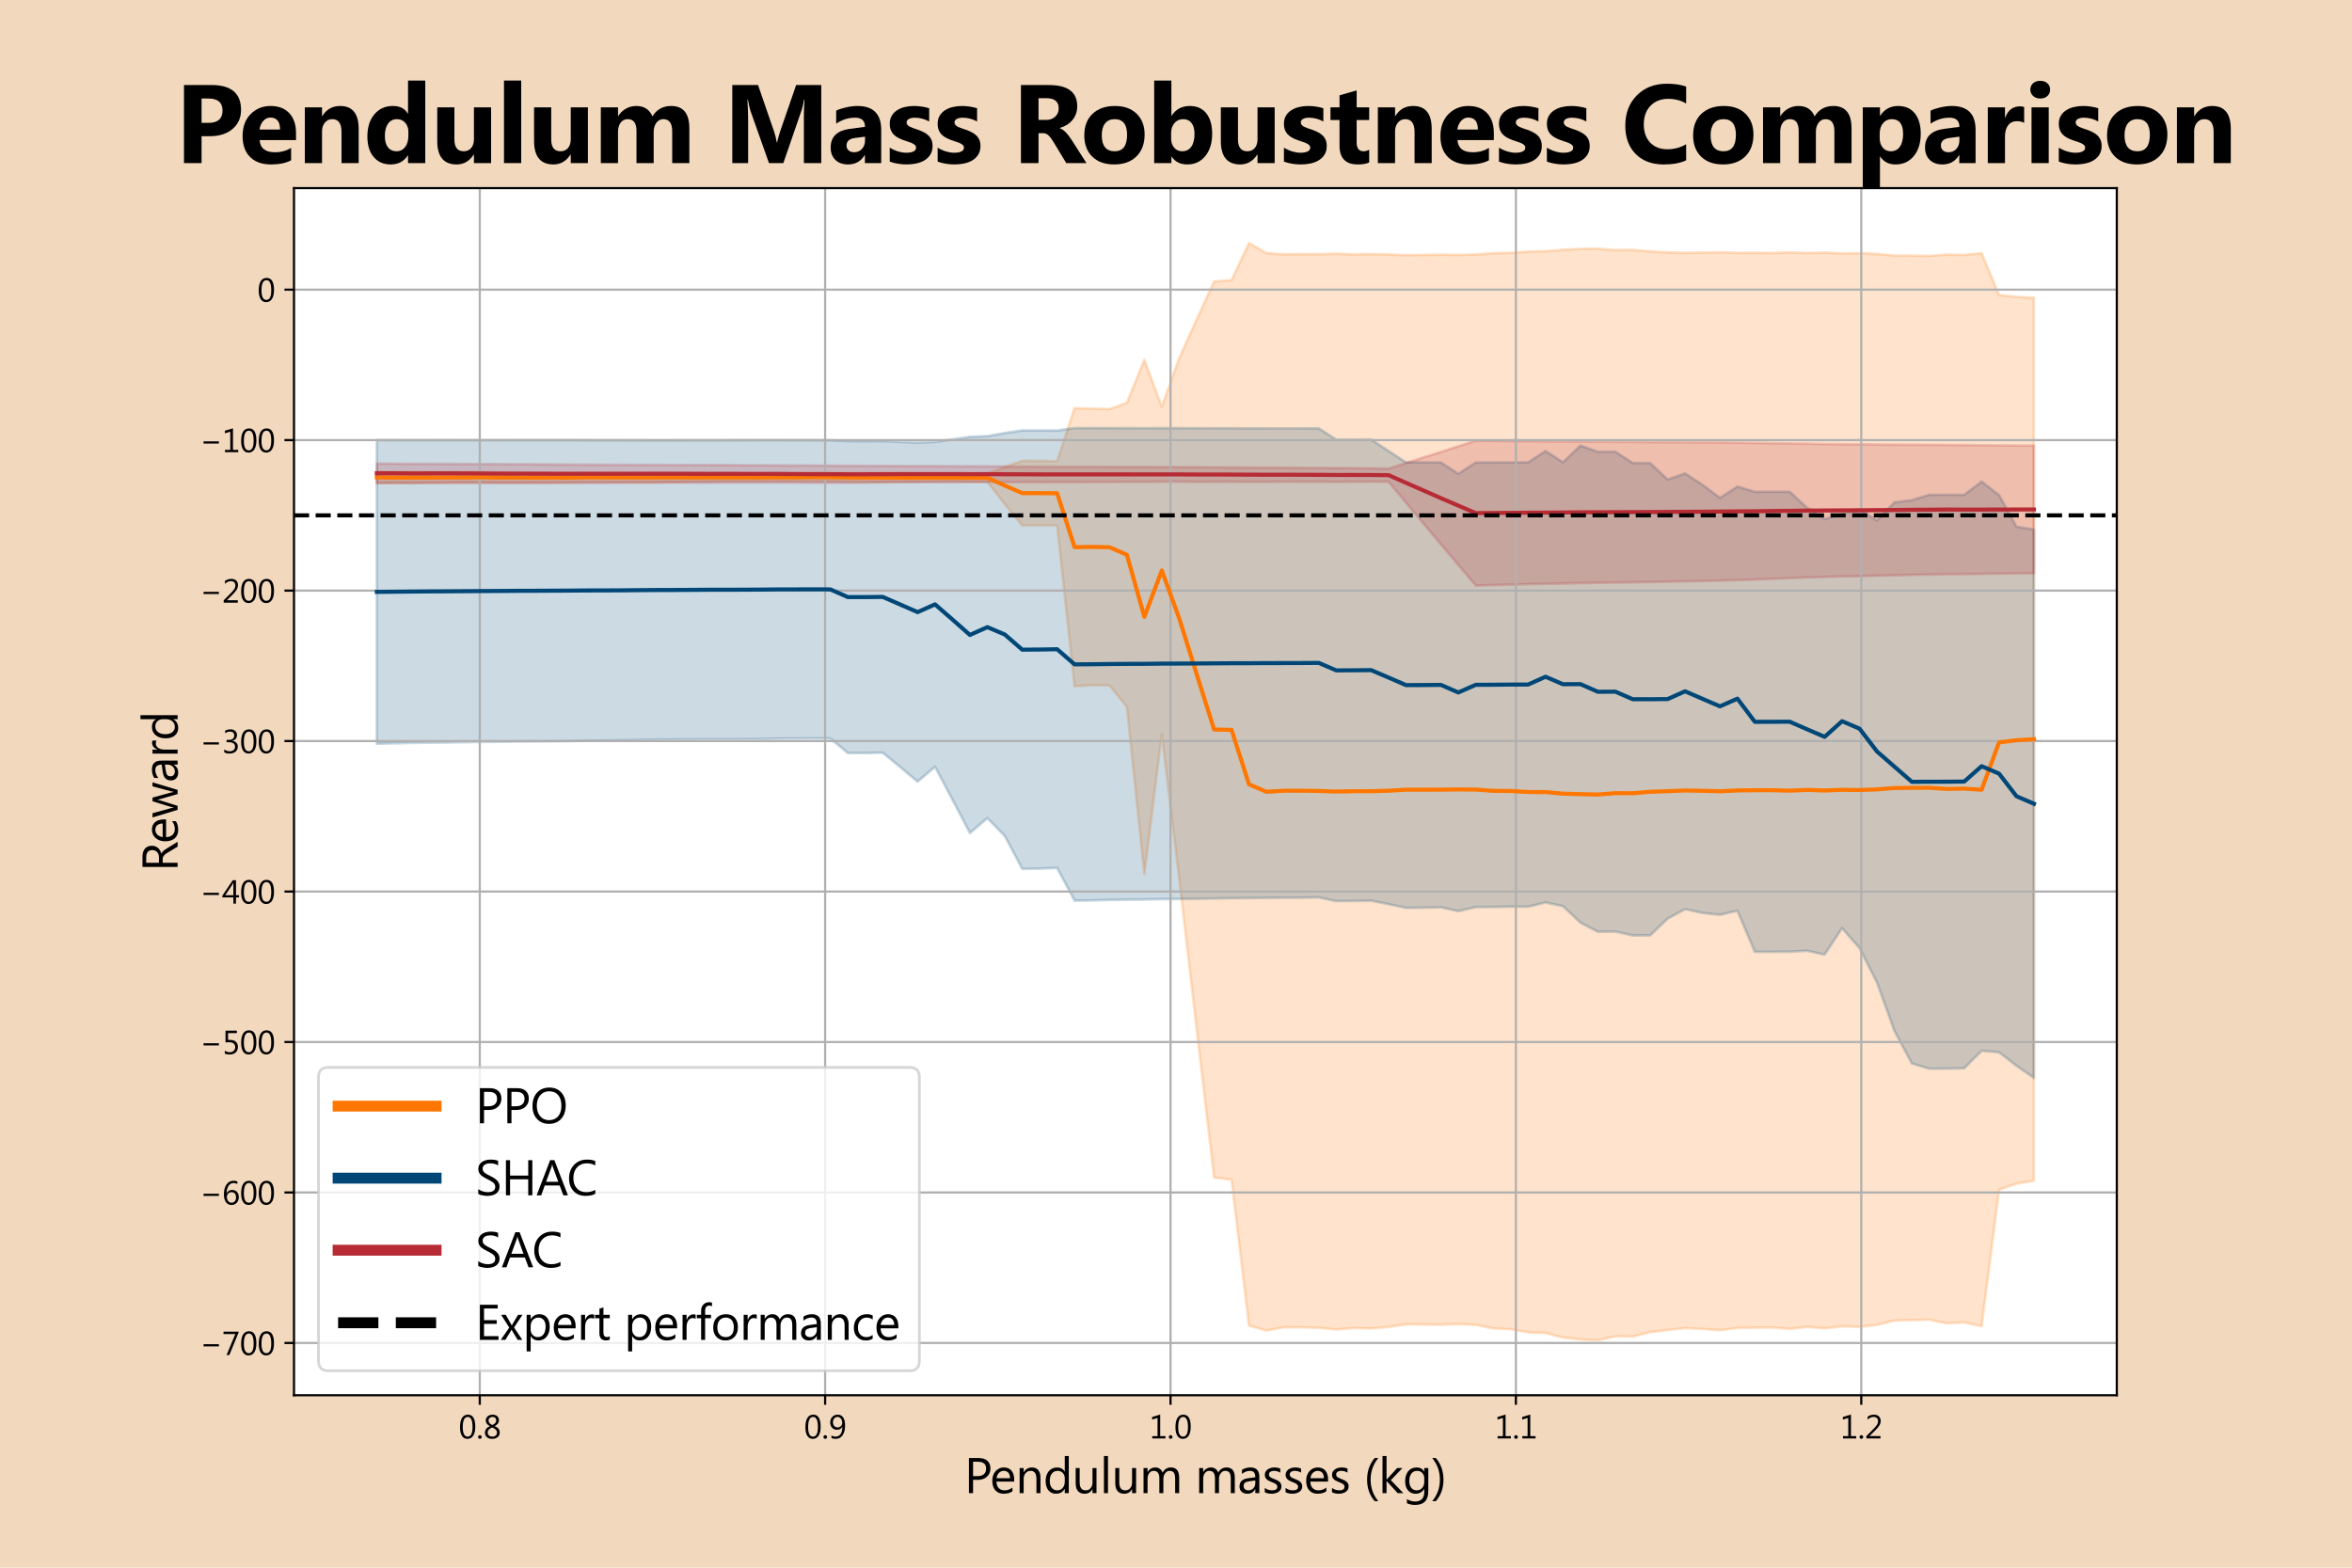 <?xml version="1.0" encoding="utf-8" standalone="no"?>
<!DOCTYPE svg PUBLIC "-//W3C//DTD SVG 1.1//EN"
  "http://www.w3.org/Graphics/SVG/1.1/DTD/svg11.dtd">
<svg xmlns:xlink="http://www.w3.org/1999/xlink" width="864pt" height="576pt" viewBox="0 0 864 576" xmlns="http://www.w3.org/2000/svg" version="1.1">
 <defs>
  <style type="text/css">*{stroke-linejoin: round; stroke-linecap: butt}</style>
 </defs>
 <g id="figure_1">
  <g id="patch_1">
   <path d="M 0 576 
L 864 576 
L 864 0 
L 0 0 
z
" style="fill: #f2d8bd"/>
  </g>
  <g id="axes_1">
   <g id="patch_2">
    <path d="M 108 512.64 
L 777.6 512.64 
L 777.6 69.12 
L 108 69.12 
z
" style="fill: #ffffff"/>
   </g>
   <g id="PolyCollection_1">
    <defs>
     <path id="m73a3fb6df3" d="M 138.436 -402.685 
L 138.436 -398.499 
L 144.844 -398.502 
L 151.252 -398.494 
L 157.659 -398.578 
L 164.067 -398.615 
L 170.475 -398.657 
L 176.882 -398.683 
L 183.29 -398.667 
L 189.698 -398.694 
L 196.105 -398.733 
L 202.513 -398.734 
L 208.921 -398.801 
L 215.328 -398.83 
L 221.736 -398.812 
L 228.144 -398.777 
L 234.551 -398.764 
L 240.959 -398.787 
L 247.367 -398.85 
L 253.774 -398.96 
L 260.182 -399.051 
L 266.589 -399.109 
L 272.997 -399.128 
L 279.405 -399.135 
L 285.812 -399.164 
L 292.22 -399.148 
L 298.628 -399.149 
L 305.035 -399.048 
L 311.443 -398.983 
L 317.851 -398.922 
L 324.258 -398.917 
L 330.666 -398.913 
L 337.074 -398.965 
L 343.481 -399.007 
L 349.889 -399.013 
L 356.297 -398.959 
L 362.704 -398.967 
L 369.112 -390.8 
L 375.52 -382.921 
L 381.927 -382.931 
L 388.335 -382.976 
L 394.743 -323.862 
L 401.15 -324.232 
L 407.558 -324.173 
L 413.966 -316.311 
L 420.373 -254.886 
L 426.781 -306.184 
L 433.189 -253.151 
L 439.596 -197.874 
L 446.004 -143.315 
L 452.411 -142.597 
L 458.819 -88.929 
L 465.227 -87.142 
L 471.634 -88.323 
L 478.042 -88.323 
L 484.45 -88.116 
L 490.857 -87.523 
L 497.265 -88.021 
L 503.673 -87.877 
L 510.08 -88.435 
L 516.488 -89.4 
L 522.896 -89.347 
L 529.303 -89.265 
L 535.711 -89.498 
L 542.119 -89.233 
L 548.526 -87.887 
L 554.934 -87.614 
L 561.342 -86.447 
L 567.749 -86.222 
L 574.157 -84.55 
L 580.565 -83.838 
L 586.972 -83.52 
L 593.38 -84.983 
L 599.788 -84.913 
L 606.195 -86.522 
L 612.603 -87.307 
L 619.011 -88.007 
L 625.418 -87.694 
L 631.826 -87.213 
L 638.233 -88.053 
L 644.641 -88.178 
L 651.049 -88.239 
L 657.456 -87.7 
L 663.864 -88.461 
L 670.272 -87.907 
L 676.679 -88.687 
L 683.087 -88.45 
L 689.495 -89.196 
L 695.902 -90.803 
L 702.31 -90.962 
L 708.718 -91.106 
L 715.125 -89.785 
L 721.533 -90.112 
L 727.941 -88.693 
L 734.348 -138.888 
L 740.756 -141.086 
L 747.164 -142.201 
L 747.164 -466.569 
L 747.164 -466.569 
L 740.756 -466.947 
L 734.348 -467.591 
L 727.941 -482.966 
L 721.533 -482.375 
L 715.125 -482.474 
L 708.718 -482.006 
L 702.31 -482.105 
L 695.902 -482.123 
L 689.495 -482.724 
L 683.087 -482.994 
L 676.679 -482.911 
L 670.272 -483.196 
L 663.864 -483.067 
L 657.456 -483.288 
L 651.049 -483.073 
L 644.641 -483.143 
L 638.233 -483.098 
L 631.826 -483.334 
L 625.418 -483.181 
L 619.011 -483.109 
L 612.603 -483.289 
L 606.195 -483.643 
L 599.788 -484.185 
L 593.38 -484.156 
L 586.972 -484.616 
L 580.565 -484.576 
L 574.157 -484.235 
L 567.749 -483.714 
L 561.342 -483.563 
L 554.934 -483.131 
L 548.526 -482.986 
L 542.119 -482.541 
L 535.711 -482.38 
L 529.303 -482.458 
L 522.896 -482.362 
L 516.488 -482.284 
L 510.08 -482.521 
L 503.673 -482.701 
L 497.265 -482.561 
L 490.857 -482.815 
L 484.45 -482.645 
L 478.042 -482.658 
L 471.634 -482.611 
L 465.227 -483.015 
L 458.819 -486.72 
L 452.411 -473.059 
L 446.004 -472.587 
L 439.596 -458.678 
L 433.189 -444.396 
L 426.781 -426.593 
L 420.373 -443.823 
L 413.966 -428.007 
L 407.558 -425.693 
L 401.15 -425.868 
L 394.743 -426.059 
L 388.335 -406.566 
L 381.927 -406.686 
L 375.52 -406.707 
L 369.112 -404.383 
L 362.704 -401.983 
L 356.297 -401.987 
L 349.889 -402.031 
L 343.481 -402.024 
L 337.074 -402.034 
L 330.666 -402.062 
L 324.258 -402.145 
L 317.851 -402.158 
L 311.443 -402.191 
L 305.035 -402.249 
L 298.628 -402.229 
L 292.22 -402.077 
L 285.812 -402.077 
L 279.405 -401.991 
L 272.997 -402.035 
L 266.589 -402.038 
L 260.182 -402.116 
L 253.774 -402.165 
L 247.367 -402.33 
L 240.959 -402.364 
L 234.551 -402.339 
L 228.144 -402.405 
L 221.736 -402.377 
L 215.328 -402.371 
L 208.921 -402.219 
L 202.513 -402.345 
L 196.105 -402.301 
L 189.698 -402.414 
L 183.29 -402.444 
L 176.882 -402.588 
L 170.475 -402.515 
L 164.067 -402.564 
L 157.659 -402.511 
L 151.252 -402.6 
L 144.844 -402.591 
L 138.436 -402.685 
z
" style="stroke: #ff7700; stroke-opacity: 0.2"/>
    </defs>
    <g clip-path="url(#p4240698a0c)">
     <use xlink:href="#m73a3fb6df3" x="0" y="576" style="fill: #ff7700; fill-opacity: 0.2; stroke: #ff7700; stroke-opacity: 0.2"/>
    </g>
   </g>
   <g id="PolyCollection_2">
    <defs>
     <path id="m106e261c6d" d="M 138.436 -414.316 
L 138.436 -302.73 
L 144.844 -302.894 
L 151.252 -303.031 
L 157.659 -303.14 
L 164.067 -303.19 
L 170.475 -303.295 
L 176.882 -303.398 
L 183.29 -303.456 
L 189.698 -303.561 
L 196.105 -303.584 
L 202.513 -303.654 
L 208.921 -303.713 
L 215.328 -303.868 
L 221.736 -303.911 
L 228.144 -303.984 
L 234.551 -304.13 
L 240.959 -304.255 
L 247.367 -304.282 
L 253.774 -304.332 
L 260.182 -304.421 
L 266.589 -304.4 
L 272.997 -304.432 
L 279.405 -304.472 
L 285.812 -304.612 
L 292.22 -304.638 
L 298.628 -304.693 
L 305.035 -304.661 
L 311.443 -299.326 
L 317.851 -299.32 
L 324.258 -299.442 
L 330.666 -294.162 
L 337.074 -288.808 
L 343.481 -294.262 
L 349.889 -282.169 
L 356.297 -269.948 
L 362.704 -275.387 
L 369.112 -268.834 
L 375.52 -256.753 
L 381.927 -256.854 
L 388.335 -257.097 
L 394.743 -245.079 
L 401.15 -245.163 
L 407.558 -245.335 
L 413.966 -245.444 
L 420.373 -245.508 
L 426.781 -245.633 
L 433.189 -245.688 
L 439.596 -245.775 
L 446.004 -245.87 
L 452.411 -245.967 
L 458.819 -246.028 
L 465.227 -246.126 
L 471.634 -246.158 
L 478.042 -246.176 
L 484.45 -246.268 
L 490.857 -244.905 
L 497.265 -244.966 
L 503.673 -245.066 
L 510.08 -243.794 
L 516.488 -242.439 
L 522.896 -242.474 
L 529.303 -242.634 
L 535.711 -241.223 
L 542.119 -242.71 
L 548.526 -242.746 
L 554.934 -242.862 
L 561.342 -242.85 
L 567.749 -244.4 
L 574.157 -243.037 
L 580.565 -237.011 
L 586.972 -233.644 
L 593.38 -233.712 
L 599.788 -232.294 
L 606.195 -232.314 
L 612.603 -238.48 
L 619.011 -241.945 
L 625.418 -240.568 
L 631.826 -239.879 
L 638.233 -241.37 
L 644.641 -226.257 
L 651.049 -226.281 
L 657.456 -226.329 
L 663.864 -226.65 
L 670.272 -225.267 
L 676.679 -234.98 
L 683.087 -227.653 
L 689.495 -215.045 
L 695.902 -197.241 
L 702.31 -185.27 
L 708.718 -183.347 
L 715.125 -183.361 
L 721.533 -183.5 
L 727.941 -189.905 
L 734.348 -189.375 
L 740.756 -184.4 
L 747.164 -179.934 
L 747.164 -381.433 
L 747.164 -381.433 
L 740.756 -382.469 
L 734.348 -394.134 
L 727.941 -399.056 
L 721.533 -394.169 
L 715.125 -394.21 
L 708.718 -394.199 
L 702.31 -392.229 
L 695.902 -391.413 
L 689.495 -384.76 
L 683.087 -388.906 
L 676.679 -387.06 
L 670.272 -385.272 
L 663.864 -389.414 
L 657.456 -395.321 
L 651.049 -395.322 
L 644.641 -395.305 
L 638.233 -397.232 
L 631.826 -393.07 
L 625.418 -397.888 
L 619.011 -402.061 
L 612.603 -399.812 
L 606.195 -405.864 
L 599.788 -405.89 
L 593.38 -410.035 
L 586.972 -410.013 
L 580.565 -412.265 
L 574.157 -406.164 
L 567.749 -410.289 
L 561.342 -406.115 
L 554.934 -406.097 
L 548.526 -406.073 
L 542.119 -406.071 
L 535.711 -401.924 
L 529.303 -406.093 
L 522.896 -406.107 
L 516.488 -406.128 
L 510.08 -410.31 
L 503.673 -414.496 
L 497.265 -414.479 
L 490.857 -414.472 
L 484.45 -418.617 
L 478.042 -418.612 
L 471.634 -418.595 
L 465.227 -418.611 
L 458.819 -418.613 
L 452.411 -418.657 
L 446.004 -418.665 
L 439.596 -418.682 
L 433.189 -418.697 
L 426.781 -418.71 
L 420.373 -418.689 
L 413.966 -418.706 
L 407.558 -418.721 
L 401.15 -418.735 
L 394.743 -418.713 
L 388.335 -417.822 
L 381.927 -417.842 
L 375.52 -417.844 
L 369.112 -416.902 
L 362.704 -415.756 
L 356.297 -415.48 
L 349.889 -414.565 
L 343.481 -413.634 
L 337.074 -413.375 
L 330.666 -413.646 
L 324.258 -413.927 
L 317.851 -413.909 
L 311.443 -413.922 
L 305.035 -414.222 
L 298.628 -414.241 
L 292.22 -414.245 
L 285.812 -414.266 
L 279.405 -414.267 
L 272.997 -414.249 
L 266.589 -414.222 
L 260.182 -414.204 
L 253.774 -414.201 
L 247.367 -414.186 
L 240.959 -414.176 
L 234.551 -414.198 
L 228.144 -414.217 
L 221.736 -414.218 
L 215.328 -414.239 
L 208.921 -414.286 
L 202.513 -414.28 
L 196.105 -414.286 
L 189.698 -414.278 
L 183.29 -414.27 
L 176.882 -414.262 
L 170.475 -414.268 
L 164.067 -414.286 
L 157.659 -414.277 
L 151.252 -414.266 
L 144.844 -414.283 
L 138.436 -414.316 
z
" style="stroke: #004777; stroke-opacity: 0.2"/>
    </defs>
    <g clip-path="url(#p4240698a0c)">
     <use xlink:href="#m106e261c6d" x="0" y="576" style="fill: #004777; fill-opacity: 0.2; stroke: #004777; stroke-opacity: 0.2"/>
    </g>
   </g>
   <g id="PolyCollection_3">
    <defs>
     <path id="mb7ce5709d4" d="M 138.436 -405.682 
L 138.436 -398.508 
L 144.844 -398.567 
L 151.252 -398.532 
L 157.659 -398.569 
L 164.067 -398.606 
L 170.475 -398.623 
L 176.882 -398.572 
L 183.29 -398.511 
L 189.698 -398.519 
L 196.105 -398.521 
L 202.513 -398.514 
L 208.921 -398.539 
L 215.328 -398.578 
L 221.736 -398.586 
L 228.144 -398.65 
L 234.551 -398.658 
L 240.959 -398.661 
L 247.367 -398.71 
L 253.774 -398.691 
L 260.182 -398.647 
L 266.589 -398.716 
L 272.997 -398.698 
L 279.405 -398.729 
L 285.812 -398.721 
L 292.22 -398.685 
L 298.628 -398.604 
L 305.035 -398.652 
L 311.443 -398.628 
L 317.851 -398.651 
L 324.258 -398.756 
L 330.666 -398.827 
L 337.074 -398.85 
L 343.481 -398.865 
L 349.889 -398.923 
L 356.297 -398.899 
L 362.704 -398.901 
L 369.112 -398.879 
L 375.52 -398.864 
L 381.927 -398.828 
L 388.335 -398.841 
L 394.743 -398.848 
L 401.15 -398.892 
L 407.558 -398.918 
L 413.966 -398.963 
L 420.373 -398.954 
L 426.781 -399 
L 433.189 -399.005 
L 439.596 -398.962 
L 446.004 -398.974 
L 452.411 -398.981 
L 458.819 -398.962 
L 465.227 -398.95 
L 471.634 -399.002 
L 478.042 -398.994 
L 484.45 -398.995 
L 490.857 -398.956 
L 497.265 -399.005 
L 503.673 -399.011 
L 510.08 -399.008 
L 516.488 -391.317 
L 522.896 -383.654 
L 529.303 -375.997 
L 535.711 -368.43 
L 542.119 -360.853 
L 548.526 -361.015 
L 554.934 -361.191 
L 561.342 -361.355 
L 567.749 -361.48 
L 574.157 -361.617 
L 580.565 -361.745 
L 586.972 -361.881 
L 593.38 -361.961 
L 599.788 -362.049 
L 606.195 -362.133 
L 612.603 -362.281 
L 619.011 -362.381 
L 625.418 -362.505 
L 631.826 -362.675 
L 638.233 -362.854 
L 644.641 -363.042 
L 651.049 -363.329 
L 657.456 -363.575 
L 663.864 -363.832 
L 670.272 -364.023 
L 676.679 -364.192 
L 683.087 -364.278 
L 689.495 -364.461 
L 695.902 -364.606 
L 702.31 -364.778 
L 708.718 -364.901 
L 715.125 -365.027 
L 721.533 -365.06 
L 727.941 -365.135 
L 734.348 -365.224 
L 740.756 -365.296 
L 747.164 -365.352 
L 747.164 -412.276 
L 747.164 -412.276 
L 740.756 -412.305 
L 734.348 -412.356 
L 727.941 -412.404 
L 721.533 -412.474 
L 715.125 -412.534 
L 708.718 -412.572 
L 702.31 -412.601 
L 695.902 -412.633 
L 689.495 -412.68 
L 683.087 -412.739 
L 676.679 -412.773 
L 670.272 -412.851 
L 663.864 -412.978 
L 657.456 -413.068 
L 651.049 -413.151 
L 644.641 -413.272 
L 638.233 -413.364 
L 631.826 -413.418 
L 625.418 -413.475 
L 619.011 -413.532 
L 612.603 -413.54 
L 606.195 -413.598 
L 599.788 -413.639 
L 593.38 -413.67 
L 586.972 -413.707 
L 580.565 -413.773 
L 574.157 -413.784 
L 567.749 -413.819 
L 561.342 -413.893 
L 554.934 -413.952 
L 548.526 -414.025 
L 542.119 -414.097 
L 535.711 -412.006 
L 529.303 -409.953 
L 522.896 -407.924 
L 516.488 -405.872 
L 510.08 -403.833 
L 503.673 -403.936 
L 497.265 -403.984 
L 490.857 -404.026 
L 484.45 -404.073 
L 478.042 -404.119 
L 471.634 -404.164 
L 465.227 -404.2 
L 458.819 -404.235 
L 452.411 -404.28 
L 446.004 -404.31 
L 439.596 -404.346 
L 433.189 -404.373 
L 426.781 -404.404 
L 420.373 -404.419 
L 413.966 -404.445 
L 407.558 -404.466 
L 401.15 -404.5 
L 394.743 -404.518 
L 388.335 -404.551 
L 381.927 -404.575 
L 375.52 -404.587 
L 369.112 -404.614 
L 362.704 -404.655 
L 356.297 -404.672 
L 349.889 -404.704 
L 343.481 -404.737 
L 337.074 -404.757 
L 330.666 -404.767 
L 324.258 -404.803 
L 317.851 -404.829 
L 311.443 -404.856 
L 305.035 -404.895 
L 298.628 -404.94 
L 292.22 -404.966 
L 285.812 -405.005 
L 279.405 -405.038 
L 272.997 -405.066 
L 266.589 -405.096 
L 260.182 -405.119 
L 253.774 -405.128 
L 247.367 -405.145 
L 240.959 -405.168 
L 234.551 -405.181 
L 228.144 -405.207 
L 221.736 -405.242 
L 215.328 -405.271 
L 208.921 -405.304 
L 202.513 -405.344 
L 196.105 -405.383 
L 189.698 -405.416 
L 183.29 -405.46 
L 176.882 -405.485 
L 170.475 -405.509 
L 164.067 -405.551 
L 157.659 -405.574 
L 151.252 -405.592 
L 144.844 -405.633 
L 138.436 -405.682 
z
" style="stroke: #b72b34; stroke-opacity: 0.2"/>
    </defs>
    <g clip-path="url(#p4240698a0c)">
     <use xlink:href="#mb7ce5709d4" x="0" y="576" style="fill: #b72b34; fill-opacity: 0.2; stroke: #b72b34; stroke-opacity: 0.2"/>
    </g>
   </g>
   <g id="matplotlib.axis_1">
    <g id="xtick_1">
     <g id="line2d_1">
      <path d="M 176.242 512.64 
L 176.242 69.12 
" clip-path="url(#p4240698a0c)" style="fill: none; stroke: #b0b0b0; stroke-width: 0.8; stroke-linecap: square"/>
     </g>
     <g id="line2d_2">
      <defs>
       <path id="m2191c64752" d="M 0 0 
L 0 3.5 
" style="stroke: #000000; stroke-width: 0.8"/>
      </defs>
      <g>
       <use xlink:href="#m2191c64752" x="176.242" y="512.64" style="stroke: #000000; stroke-width: 0.8"/>
      </g>
     </g>
     <g id="text_1">
      <!-- 0.8 -->
      <g transform="translate(168.472 528.524) scale(0.12 -0.12)">
       <defs>
        <path id="SegoeUIThis-30" d="M 1681 -75 
Q 1016 -75 642 497 
Q 269 1069 269 2150 
Q 269 3338 658 3947 
Q 1047 4556 1781 4556 
Q 3188 4556 3188 2259 
Q 3188 1122 2791 523 
Q 2394 -75 1681 -75 
z
M 1753 4122 
Q 794 4122 794 2175 
Q 794 356 1734 356 
Q 2663 356 2663 2206 
Q 2663 4122 1753 4122 
z
" transform="scale(0.016)"/>
        <path id="SegoeUIThis-2e" d="M 697 -69 
Q 553 -69 451 34 
Q 350 138 350 281 
Q 350 425 451 529 
Q 553 634 697 634 
Q 844 634 947 529 
Q 1050 425 1050 281 
Q 1050 138 947 34 
Q 844 -69 697 -69 
z
" transform="scale(0.016)"/>
        <path id="SegoeUIThis-38" d="M 1281 2350 
L 1281 2363 
Q 475 2738 475 3450 
Q 475 3934 844 4245 
Q 1213 4556 1794 4556 
Q 2319 4556 2656 4265 
Q 2994 3975 2994 3519 
Q 2994 2775 2163 2363 
L 2163 2350 
Q 3144 2000 3144 1138 
Q 3144 581 2744 253 
Q 2344 -75 1631 -75 
Q 1056 -75 684 250 
Q 313 575 313 1094 
Q 313 1956 1281 2350 
z
M 2469 3456 
Q 2469 3766 2275 3944 
Q 2081 4122 1747 4122 
Q 1434 4122 1217 3936 
Q 1000 3750 1000 3463 
Q 1000 2878 1728 2581 
Q 2469 2888 2469 3456 
z
M 1694 2106 
Q 838 1766 838 1119 
Q 838 784 1086 570 
Q 1334 356 1741 356 
Q 2128 356 2373 567 
Q 2619 778 2619 1100 
Q 2619 1775 1694 2106 
z
" transform="scale(0.016)"/>
       </defs>
       <use xlink:href="#SegoeUIThis-30"/>
       <use xlink:href="#SegoeUIThis-2e" x="53.906"/>
       <use xlink:href="#SegoeUIThis-38" x="75.586"/>
      </g>
     </g>
    </g>
    <g id="xtick_2">
     <g id="line2d_3">
      <path d="M 303.113 512.64 
L 303.113 69.12 
" clip-path="url(#p4240698a0c)" style="fill: none; stroke: #b0b0b0; stroke-width: 0.8; stroke-linecap: square"/>
     </g>
     <g id="line2d_4">
      <g>
       <use xlink:href="#m2191c64752" x="303.113" y="512.64" style="stroke: #000000; stroke-width: 0.8"/>
      </g>
     </g>
     <g id="text_2">
      <!-- 0.9 -->
      <g transform="translate(295.343 528.524) scale(0.12 -0.12)">
       <defs>
        <path id="SegoeUIThis-39" d="M 538 75 
L 538 569 
Q 913 356 1331 356 
Q 1941 356 2280 847 
Q 2619 1338 2619 2241 
Q 2613 2238 2606 2241 
Q 2319 1663 1606 1663 
Q 1031 1663 662 2053 
Q 294 2444 294 3059 
Q 294 3716 698 4136 
Q 1103 4556 1734 4556 
Q 2397 4556 2767 4032 
Q 3138 3509 3138 2509 
Q 3138 1269 2656 597 
Q 2175 -75 1319 -75 
Q 869 -75 538 75 
z
M 1688 4122 
Q 1316 4122 1067 3842 
Q 819 3563 819 3131 
Q 819 2659 1062 2389 
Q 1306 2119 1722 2119 
Q 2084 2119 2336 2366 
Q 2588 2613 2588 2969 
Q 2588 3478 2338 3800 
Q 2088 4122 1688 4122 
z
" transform="scale(0.016)"/>
       </defs>
       <use xlink:href="#SegoeUIThis-30"/>
       <use xlink:href="#SegoeUIThis-2e" x="53.906"/>
       <use xlink:href="#SegoeUIThis-39" x="75.586"/>
      </g>
     </g>
    </g>
    <g id="xtick_3">
     <g id="line2d_5">
      <path d="M 429.985 512.64 
L 429.985 69.12 
" clip-path="url(#p4240698a0c)" style="fill: none; stroke: #b0b0b0; stroke-width: 0.8; stroke-linecap: square"/>
     </g>
     <g id="line2d_6">
      <g>
       <use xlink:href="#m2191c64752" x="429.985" y="512.64" style="stroke: #000000; stroke-width: 0.8"/>
      </g>
     </g>
     <g id="text_3">
      <!-- 1.0 -->
      <g transform="translate(422.215 528.524) scale(0.12 -0.12)">
       <defs>
        <path id="SegoeUIThis-31" d="M 3084 0 
L 550 0 
L 550 450 
L 1563 450 
L 1563 3931 
L 525 3622 
L 525 4109 
L 2075 4581 
L 2075 450 
L 3084 450 
L 3084 0 
z
" transform="scale(0.016)"/>
       </defs>
       <use xlink:href="#SegoeUIThis-31"/>
       <use xlink:href="#SegoeUIThis-2e" x="53.906"/>
       <use xlink:href="#SegoeUIThis-30" x="75.586"/>
      </g>
     </g>
    </g>
    <g id="xtick_4">
     <g id="line2d_7">
      <path d="M 556.856 512.64 
L 556.856 69.12 
" clip-path="url(#p4240698a0c)" style="fill: none; stroke: #b0b0b0; stroke-width: 0.8; stroke-linecap: square"/>
     </g>
     <g id="line2d_8">
      <g>
       <use xlink:href="#m2191c64752" x="556.856" y="512.64" style="stroke: #000000; stroke-width: 0.8"/>
      </g>
     </g>
     <g id="text_4">
      <!-- 1.1 -->
      <g transform="translate(549.086 528.524) scale(0.12 -0.12)">
       <use xlink:href="#SegoeUIThis-31"/>
       <use xlink:href="#SegoeUIThis-2e" x="53.906"/>
       <use xlink:href="#SegoeUIThis-31" x="75.586"/>
      </g>
     </g>
    </g>
    <g id="xtick_5">
     <g id="line2d_9">
      <path d="M 683.728 512.64 
L 683.728 69.12 
" clip-path="url(#p4240698a0c)" style="fill: none; stroke: #b0b0b0; stroke-width: 0.8; stroke-linecap: square"/>
     </g>
     <g id="line2d_10">
      <g>
       <use xlink:href="#m2191c64752" x="683.728" y="512.64" style="stroke: #000000; stroke-width: 0.8"/>
      </g>
     </g>
     <g id="text_5">
      <!-- 1.2 -->
      <g transform="translate(675.958 528.524) scale(0.12 -0.12)">
       <defs>
        <path id="SegoeUIThis-32" d="M 3000 0 
L 300 0 
L 300 456 
L 1606 1766 
Q 2106 2266 2320 2598 
Q 2534 2931 2534 3309 
Q 2534 3697 2312 3909 
Q 2091 4122 1681 4122 
Q 1081 4122 531 3609 
L 531 4147 
Q 1056 4556 1753 4556 
Q 2353 4556 2697 4231 
Q 3041 3906 3041 3359 
Q 3041 2928 2803 2517 
Q 2566 2106 1950 1497 
L 916 475 
L 916 463 
L 3000 463 
L 3000 0 
z
" transform="scale(0.016)"/>
       </defs>
       <use xlink:href="#SegoeUIThis-31"/>
       <use xlink:href="#SegoeUIThis-2e" x="53.906"/>
       <use xlink:href="#SegoeUIThis-32" x="75.586"/>
      </g>
     </g>
    </g>
    <g id="text_6">
     <!-- Pendulum masses (kg) -->
     <g transform="translate(354.247 548.609) scale(0.18 -0.18)">
      <defs>
       <path id="SegoeUIThis-50" d="M 1113 1694 
L 1113 0 
L 588 0 
L 588 4481 
L 1819 4481 
Q 2538 4481 2933 4131 
Q 3328 3781 3328 3144 
Q 3328 2506 2889 2100 
Q 2450 1694 1703 1694 
L 1113 1694 
z
M 1113 4006 
L 1113 2169 
L 1663 2169 
Q 2206 2169 2492 2417 
Q 2778 2666 2778 3119 
Q 2778 4006 1728 4006 
L 1113 4006 
z
" transform="scale(0.016)"/>
       <path id="SegoeUIThis-65" d="M 3091 1472 
L 831 1472 
Q 844 938 1119 647 
Q 1394 356 1875 356 
Q 2416 356 2869 713 
L 2869 231 
Q 2447 -75 1753 -75 
Q 1075 -75 687 361 
Q 300 797 300 1588 
Q 300 2334 723 2804 
Q 1147 3275 1775 3275 
Q 2403 3275 2747 2869 
Q 3091 2463 3091 1741 
L 3091 1472 
z
M 2566 1906 
Q 2563 2350 2352 2597 
Q 2141 2844 1766 2844 
Q 1403 2844 1150 2584 
Q 897 2325 838 1906 
L 2566 1906 
z
" transform="scale(0.016)"/>
       <path id="SegoeUIThis-6e" d="M 3175 0 
L 2663 0 
L 2663 1825 
Q 2663 2844 1919 2844 
Q 1534 2844 1282 2555 
Q 1031 2266 1031 1825 
L 1031 0 
L 519 0 
L 519 3200 
L 1031 3200 
L 1031 2669 
L 1044 2669 
Q 1406 3275 2094 3275 
Q 2619 3275 2897 2936 
Q 3175 2597 3175 1956 
L 3175 0 
z
" transform="scale(0.016)"/>
       <path id="SegoeUIThis-64" d="M 3250 0 
L 2738 0 
L 2738 544 
L 2725 544 
Q 2369 -75 1625 -75 
Q 1022 -75 661 354 
Q 300 784 300 1525 
Q 300 2319 700 2797 
Q 1100 3275 1766 3275 
Q 2425 3275 2725 2756 
L 2738 2756 
L 2738 4738 
L 3250 4738 
L 3250 0 
z
M 2738 1447 
L 2738 1919 
Q 2738 2306 2481 2575 
Q 2225 2844 1831 2844 
Q 1363 2844 1094 2500 
Q 825 2156 825 1550 
Q 825 997 1083 676 
Q 1341 356 1775 356 
Q 2203 356 2470 665 
Q 2738 975 2738 1447 
z
" transform="scale(0.016)"/>
       <path id="SegoeUIThis-75" d="M 3106 0 
L 2594 0 
L 2594 506 
L 2581 506 
Q 2263 -75 1594 -75 
Q 450 -75 450 1288 
L 450 3200 
L 959 3200 
L 959 1369 
Q 959 356 1734 356 
Q 2109 356 2351 632 
Q 2594 909 2594 1356 
L 2594 3200 
L 3106 3200 
L 3106 0 
z
" transform="scale(0.016)"/>
       <path id="SegoeUIThis-6c" d="M 1031 0 
L 519 0 
L 519 4738 
L 1031 4738 
L 1031 0 
z
" transform="scale(0.016)"/>
       <path id="SegoeUIThis-6d" d="M 5063 0 
L 4550 0 
L 4550 1838 
Q 4550 2369 4386 2606 
Q 4222 2844 3834 2844 
Q 3506 2844 3276 2544 
Q 3047 2244 3047 1825 
L 3047 0 
L 2534 0 
L 2534 1900 
Q 2534 2844 1806 2844 
Q 1469 2844 1250 2561 
Q 1031 2278 1031 1825 
L 1031 0 
L 519 0 
L 519 3200 
L 1031 3200 
L 1031 2694 
L 1044 2694 
Q 1384 3275 2038 3275 
Q 2366 3275 2609 3092 
Q 2853 2909 2944 2613 
Q 3300 3275 4006 3275 
Q 5063 3275 5063 1972 
L 5063 0 
z
" transform="scale(0.016)"/>
       <path id="SegoeUIThis-20" transform="scale(0.016)"/>
       <path id="SegoeUIThis-61" d="M 2809 0 
L 2297 0 
L 2297 500 
L 2284 500 
Q 1950 -75 1300 -75 
Q 822 -75 551 178 
Q 281 431 281 850 
Q 281 1747 1338 1894 
L 2297 2028 
Q 2297 2844 1638 2844 
Q 1059 2844 594 2450 
L 594 2975 
Q 1066 3275 1681 3275 
Q 2809 3275 2809 2081 
L 2809 0 
z
M 2297 1619 
L 1525 1513 
Q 1169 1463 987 1336 
Q 806 1209 806 888 
Q 806 653 973 504 
Q 1141 356 1419 356 
Q 1800 356 2048 623 
Q 2297 891 2297 1300 
L 2297 1619 
z
" transform="scale(0.016)"/>
       <path id="SegoeUIThis-73" d="M 325 116 
L 325 666 
Q 744 356 1247 356 
Q 1922 356 1922 806 
Q 1922 934 1864 1023 
Q 1806 1113 1707 1181 
Q 1609 1250 1476 1304 
Q 1344 1359 1191 1419 
Q 978 1503 817 1589 
Q 656 1675 548 1783 
Q 441 1891 386 2028 
Q 331 2166 331 2350 
Q 331 2575 434 2748 
Q 538 2922 709 3039 
Q 881 3156 1101 3215 
Q 1322 3275 1556 3275 
Q 1972 3275 2300 3131 
L 2300 2613 
Q 1947 2844 1488 2844 
Q 1344 2844 1228 2811 
Q 1113 2778 1030 2718 
Q 947 2659 901 2576 
Q 856 2494 856 2394 
Q 856 2269 901 2184 
Q 947 2100 1034 2034 
Q 1122 1969 1247 1916 
Q 1372 1863 1531 1800 
Q 1744 1719 1912 1633 
Q 2081 1547 2200 1439 
Q 2319 1331 2383 1190 
Q 2447 1050 2447 856 
Q 2447 619 2342 444 
Q 2238 269 2063 153 
Q 1888 38 1659 -18 
Q 1431 -75 1181 -75 
Q 688 -75 325 116 
z
" transform="scale(0.016)"/>
       <path id="SegoeUIThis-28" d="M 1863 -1019 
L 1406 -1019 
Q 438 88 438 1709 
Q 438 3338 1406 4481 
L 1869 4481 
Q 888 3294 888 1716 
Q 888 150 1863 -1019 
z
" transform="scale(0.016)"/>
       <path id="SegoeUIThis-6b" d="M 3175 0 
L 2456 0 
L 1044 1538 
L 1031 1538 
L 1031 0 
L 519 0 
L 519 4738 
L 1031 4738 
L 1031 1734 
L 1044 1734 
L 2388 3200 
L 3059 3200 
L 1575 1656 
L 3175 0 
z
" transform="scale(0.016)"/>
       <path id="SegoeUIThis-67" d="M 3250 256 
Q 3250 -1506 1563 -1506 
Q 969 -1506 525 -1281 
L 525 -769 
Q 1066 -1069 1556 -1069 
Q 2738 -1069 2738 188 
L 2738 538 
L 2725 538 
Q 2359 -75 1625 -75 
Q 1028 -75 664 351 
Q 300 778 300 1497 
Q 300 2313 692 2794 
Q 1084 3275 1766 3275 
Q 2413 3275 2725 2756 
L 2738 2756 
L 2738 3200 
L 3250 3200 
L 3250 256 
z
M 2738 1447 
L 2738 1919 
Q 2738 2300 2480 2572 
Q 2222 2844 1838 2844 
Q 1363 2844 1094 2498 
Q 825 2153 825 1531 
Q 825 997 1083 676 
Q 1341 356 1766 356 
Q 2197 356 2467 662 
Q 2738 969 2738 1447 
z
" transform="scale(0.016)"/>
       <path id="SegoeUIThis-29" d="M 531 -1019 
L 75 -1019 
Q 1050 150 1050 1716 
Q 1050 3294 69 4481 
L 531 4481 
Q 1506 3338 1506 1709 
Q 1506 88 531 -1019 
z
" transform="scale(0.016)"/>
      </defs>
      <use xlink:href="#SegoeUIThis-50"/>
      <use xlink:href="#SegoeUIThis-65" x="52.256"/>
      <use xlink:href="#SegoeUIThis-6e" x="104.551"/>
      <use xlink:href="#SegoeUIThis-64" x="161.143"/>
      <use xlink:href="#SegoeUIThis-75" x="220.029"/>
      <use xlink:href="#SegoeUIThis-6c" x="276.621"/>
      <use xlink:href="#SegoeUIThis-75" x="300.84"/>
      <use xlink:href="#SegoeUIThis-6d" x="357.432"/>
      <use xlink:href="#SegoeUIThis-20" x="443.564"/>
      <use xlink:href="#SegoeUIThis-6d" x="470.957"/>
      <use xlink:href="#SegoeUIThis-61" x="557.09"/>
      <use xlink:href="#SegoeUIThis-73" x="607.969"/>
      <use xlink:href="#SegoeUIThis-73" x="650.4"/>
      <use xlink:href="#SegoeUIThis-65" x="692.832"/>
      <use xlink:href="#SegoeUIThis-73" x="745.127"/>
      <use xlink:href="#SegoeUIThis-20" x="787.559"/>
      <use xlink:href="#SegoeUIThis-28" x="814.951"/>
      <use xlink:href="#SegoeUIThis-6b" x="845.127"/>
      <use xlink:href="#SegoeUIThis-67" x="894.834"/>
      <use xlink:href="#SegoeUIThis-29" x="953.721"/>
     </g>
    </g>
   </g>
   <g id="matplotlib.axis_2">
    <g id="ytick_1">
     <g id="line2d_11">
      <path d="M 108 493.429 
L 777.6 493.429 
" clip-path="url(#p4240698a0c)" style="fill: none; stroke: #b0b0b0; stroke-width: 0.8; stroke-linecap: square"/>
     </g>
     <g id="line2d_12">
      <defs>
       <path id="m35f77f60a6" d="M 0 0 
L -3.5 0 
" style="stroke: #000000; stroke-width: 0.8"/>
      </defs>
      <g>
       <use xlink:href="#m35f77f60a6" x="108" y="493.429" style="stroke: #000000; stroke-width: 0.8"/>
      </g>
     </g>
     <g id="text_7">
      <!-- −700 -->
      <g transform="translate(73.385 497.871) scale(0.12 -0.12)">
       <defs>
        <path id="SegoeUIThis-2212" d="M 3663 1656 
L 725 1656 
L 725 2075 
L 3663 2075 
L 3663 1656 
z
" transform="scale(0.016)"/>
        <path id="SegoeUIThis-37" d="M 3156 4319 
L 1381 0 
L 850 0 
L 2528 4019 
L 269 4019 
L 269 4481 
L 3156 4481 
L 3156 4319 
z
" transform="scale(0.016)"/>
       </defs>
       <use xlink:href="#SegoeUIThis-2212"/>
       <use xlink:href="#SegoeUIThis-37" x="68.408"/>
       <use xlink:href="#SegoeUIThis-30" x="122.314"/>
       <use xlink:href="#SegoeUIThis-30" x="176.221"/>
      </g>
     </g>
    </g>
    <g id="ytick_2">
     <g id="line2d_13">
      <path d="M 108 438.142 
L 777.6 438.142 
" clip-path="url(#p4240698a0c)" style="fill: none; stroke: #b0b0b0; stroke-width: 0.8; stroke-linecap: square"/>
     </g>
     <g id="line2d_14">
      <g>
       <use xlink:href="#m35f77f60a6" x="108" y="438.142" style="stroke: #000000; stroke-width: 0.8"/>
      </g>
     </g>
     <g id="text_8">
      <!-- −600 -->
      <g transform="translate(73.385 442.584) scale(0.12 -0.12)">
       <defs>
        <path id="SegoeUIThis-36" d="M 2919 4428 
L 2919 3944 
Q 2572 4122 2188 4122 
Q 1591 4122 1233 3590 
Q 875 3059 875 2169 
L 888 2169 
Q 1200 2803 1913 2803 
Q 2500 2803 2847 2426 
Q 3194 2050 3194 1419 
Q 3194 759 2797 342 
Q 2400 -75 1788 -75 
Q 1113 -75 728 462 
Q 344 1000 344 1972 
Q 344 3150 847 3853 
Q 1350 4556 2175 4556 
Q 2644 4556 2919 4428 
z
M 1800 2369 
Q 1403 2369 1156 2100 
Q 909 1831 909 1466 
Q 909 1006 1154 681 
Q 1400 356 1806 356 
Q 2194 356 2431 639 
Q 2669 922 2669 1356 
Q 2669 1831 2441 2100 
Q 2213 2369 1800 2369 
z
" transform="scale(0.016)"/>
       </defs>
       <use xlink:href="#SegoeUIThis-2212"/>
       <use xlink:href="#SegoeUIThis-36" x="68.408"/>
       <use xlink:href="#SegoeUIThis-30" x="122.314"/>
       <use xlink:href="#SegoeUIThis-30" x="176.221"/>
      </g>
     </g>
    </g>
    <g id="ytick_3">
     <g id="line2d_15">
      <path d="M 108 382.855 
L 777.6 382.855 
" clip-path="url(#p4240698a0c)" style="fill: none; stroke: #b0b0b0; stroke-width: 0.8; stroke-linecap: square"/>
     </g>
     <g id="line2d_16">
      <g>
       <use xlink:href="#m35f77f60a6" x="108" y="382.855" style="stroke: #000000; stroke-width: 0.8"/>
      </g>
     </g>
     <g id="text_9">
      <!-- −500 -->
      <g transform="translate(73.385 387.297) scale(0.12 -0.12)">
       <defs>
        <path id="SegoeUIThis-35" d="M 513 109 
L 513 653 
Q 972 356 1447 356 
Q 1922 356 2212 625 
Q 2503 894 2503 1338 
Q 2503 1778 2206 2025 
Q 1909 2272 1356 2272 
Q 1169 2272 653 2234 
L 653 4481 
L 2822 4481 
L 2822 4019 
L 1138 4019 
L 1138 2706 
Q 1344 2719 1519 2719 
Q 2238 2719 2631 2358 
Q 3025 1997 3025 1369 
Q 3025 719 2601 322 
Q 2178 -75 1441 -75 
Q 819 -75 513 109 
z
" transform="scale(0.016)"/>
       </defs>
       <use xlink:href="#SegoeUIThis-2212"/>
       <use xlink:href="#SegoeUIThis-35" x="68.408"/>
       <use xlink:href="#SegoeUIThis-30" x="122.314"/>
       <use xlink:href="#SegoeUIThis-30" x="176.221"/>
      </g>
     </g>
    </g>
    <g id="ytick_4">
     <g id="line2d_17">
      <path d="M 108 327.569 
L 777.6 327.569 
" clip-path="url(#p4240698a0c)" style="fill: none; stroke: #b0b0b0; stroke-width: 0.8; stroke-linecap: square"/>
     </g>
     <g id="line2d_18">
      <g>
       <use xlink:href="#m35f77f60a6" x="108" y="327.569" style="stroke: #000000; stroke-width: 0.8"/>
      </g>
     </g>
     <g id="text_10">
      <!-- −400 -->
      <g transform="translate(73.385 332.011) scale(0.12 -0.12)">
       <defs>
        <path id="SegoeUIThis-34" d="M 3231 1191 
L 2656 1191 
L 2656 0 
L 2150 0 
L 2150 1191 
L 44 1191 
L 44 1525 
L 2038 4481 
L 2656 4481 
L 2656 1606 
L 3231 1606 
L 3231 1191 
z
M 2150 1606 
L 2150 3544 
Q 2150 3750 2163 4006 
L 2150 4006 
Q 2106 3894 1978 3663 
L 600 1606 
L 2150 1606 
z
" transform="scale(0.016)"/>
       </defs>
       <use xlink:href="#SegoeUIThis-2212"/>
       <use xlink:href="#SegoeUIThis-34" x="68.408"/>
       <use xlink:href="#SegoeUIThis-30" x="122.314"/>
       <use xlink:href="#SegoeUIThis-30" x="176.221"/>
      </g>
     </g>
    </g>
    <g id="ytick_5">
     <g id="line2d_19">
      <path d="M 108 272.282 
L 777.6 272.282 
" clip-path="url(#p4240698a0c)" style="fill: none; stroke: #b0b0b0; stroke-width: 0.8; stroke-linecap: square"/>
     </g>
     <g id="line2d_20">
      <g>
       <use xlink:href="#m35f77f60a6" x="108" y="272.282" style="stroke: #000000; stroke-width: 0.8"/>
      </g>
     </g>
     <g id="text_11">
      <!-- −300 -->
      <g transform="translate(73.385 276.724) scale(0.12 -0.12)">
       <defs>
        <path id="SegoeUIThis-33" d="M 409 166 
L 409 719 
Q 869 356 1447 356 
Q 1916 356 2195 590 
Q 2475 825 2475 1222 
Q 2475 2100 1228 2100 
L 856 2100 
L 856 2534 
L 1209 2534 
Q 2319 2534 2319 3359 
Q 2319 4122 1472 4122 
Q 1000 4122 581 3800 
L 581 4300 
Q 1013 4556 1600 4556 
Q 2166 4556 2505 4256 
Q 2844 3956 2844 3488 
Q 2844 2603 1944 2350 
L 1944 2338 
Q 2428 2291 2714 1998 
Q 3000 1706 3000 1269 
Q 3000 666 2567 295 
Q 2134 -75 1425 -75 
Q 788 -75 409 166 
z
" transform="scale(0.016)"/>
       </defs>
       <use xlink:href="#SegoeUIThis-2212"/>
       <use xlink:href="#SegoeUIThis-33" x="68.408"/>
       <use xlink:href="#SegoeUIThis-30" x="122.314"/>
       <use xlink:href="#SegoeUIThis-30" x="176.221"/>
      </g>
     </g>
    </g>
    <g id="ytick_6">
     <g id="line2d_21">
      <path d="M 108 216.995 
L 777.6 216.995 
" clip-path="url(#p4240698a0c)" style="fill: none; stroke: #b0b0b0; stroke-width: 0.8; stroke-linecap: square"/>
     </g>
     <g id="line2d_22">
      <g>
       <use xlink:href="#m35f77f60a6" x="108" y="216.995" style="stroke: #000000; stroke-width: 0.8"/>
      </g>
     </g>
     <g id="text_12">
      <!-- −200 -->
      <g transform="translate(73.385 221.437) scale(0.12 -0.12)">
       <use xlink:href="#SegoeUIThis-2212"/>
       <use xlink:href="#SegoeUIThis-32" x="68.408"/>
       <use xlink:href="#SegoeUIThis-30" x="122.314"/>
       <use xlink:href="#SegoeUIThis-30" x="176.221"/>
      </g>
     </g>
    </g>
    <g id="ytick_7">
     <g id="line2d_23">
      <path d="M 108 161.709 
L 777.6 161.709 
" clip-path="url(#p4240698a0c)" style="fill: none; stroke: #b0b0b0; stroke-width: 0.8; stroke-linecap: square"/>
     </g>
     <g id="line2d_24">
      <g>
       <use xlink:href="#m35f77f60a6" x="108" y="161.709" style="stroke: #000000; stroke-width: 0.8"/>
      </g>
     </g>
     <g id="text_13">
      <!-- −100 -->
      <g transform="translate(73.385 166.151) scale(0.12 -0.12)">
       <use xlink:href="#SegoeUIThis-2212"/>
       <use xlink:href="#SegoeUIThis-31" x="68.408"/>
       <use xlink:href="#SegoeUIThis-30" x="122.314"/>
       <use xlink:href="#SegoeUIThis-30" x="176.221"/>
      </g>
     </g>
    </g>
    <g id="ytick_8">
     <g id="line2d_25">
      <path d="M 108 106.422 
L 777.6 106.422 
" clip-path="url(#p4240698a0c)" style="fill: none; stroke: #b0b0b0; stroke-width: 0.8; stroke-linecap: square"/>
     </g>
     <g id="line2d_26">
      <g>
       <use xlink:href="#m35f77f60a6" x="108" y="106.422" style="stroke: #000000; stroke-width: 0.8"/>
      </g>
     </g>
     <g id="text_14">
      <!-- 0 -->
      <g transform="translate(94.531 110.864) scale(0.12 -0.12)">
       <use xlink:href="#SegoeUIThis-30"/>
      </g>
     </g>
    </g>
    <g id="text_15">
     <!-- Reward -->
     <g transform="translate(65.245 320.223) rotate(-90) scale(0.18 -0.18)">
      <defs>
       <path id="SegoeUIThis-52" d="M 3800 0 
L 3175 0 
L 2425 1256 
Q 2322 1431 2225 1554 
Q 2128 1678 2026 1756 
Q 1925 1834 1808 1870 
Q 1691 1906 1544 1906 
L 1113 1906 
L 1113 0 
L 588 0 
L 588 4481 
L 1925 4481 
Q 2219 4481 2467 4407 
Q 2716 4334 2898 4184 
Q 3081 4034 3184 3811 
Q 3288 3588 3288 3288 
Q 3288 3053 3217 2858 
Q 3147 2663 3017 2509 
Q 2888 2356 2705 2248 
Q 2522 2141 2294 2081 
L 2294 2069 
Q 2406 2019 2489 1955 
Q 2572 1891 2647 1803 
Q 2722 1716 2795 1605 
Q 2869 1494 2959 1347 
L 3800 0 
z
M 1113 4006 
L 1113 2381 
L 1825 2381 
Q 2022 2381 2189 2440 
Q 2356 2500 2478 2611 
Q 2600 2722 2669 2883 
Q 2738 3044 2738 3244 
Q 2738 3603 2505 3804 
Q 2272 4006 1831 4006 
L 1113 4006 
z
" transform="scale(0.016)"/>
       <path id="SegoeUIThis-77" d="M 4550 3200 
L 3591 0 
L 3059 0 
L 2400 2291 
Q 2363 2422 2350 2588 
L 2338 2588 
Q 2328 2475 2272 2297 
L 1556 0 
L 1044 0 
L 75 3200 
L 613 3200 
L 1275 794 
Q 1306 684 1319 506 
L 1344 506 
Q 1353 644 1400 800 
L 2138 3200 
L 2606 3200 
L 3269 788 
Q 3300 672 3316 500 
L 3341 500 
Q 3347 622 3394 788 
L 4044 3200 
L 4550 3200 
z
" transform="scale(0.016)"/>
       <path id="SegoeUIThis-72" d="M 2188 2681 
Q 2053 2784 1800 2784 
Q 1472 2784 1251 2475 
Q 1031 2166 1031 1631 
L 1031 0 
L 519 0 
L 519 3200 
L 1031 3200 
L 1031 2541 
L 1044 2541 
Q 1153 2878 1378 3067 
Q 1603 3256 1881 3256 
Q 2081 3256 2188 3213 
L 2188 2681 
z
" transform="scale(0.016)"/>
      </defs>
      <use xlink:href="#SegoeUIThis-52"/>
      <use xlink:href="#SegoeUIThis-65" x="56.939"/>
      <use xlink:href="#SegoeUIThis-77" x="109.234"/>
      <use xlink:href="#SegoeUIThis-61" x="181.5"/>
      <use xlink:href="#SegoeUIThis-72" x="232.379"/>
      <use xlink:href="#SegoeUIThis-64" x="267.145"/>
     </g>
    </g>
   </g>
   <g id="line2d_27">
    <path d="M 138.436 175.408 
L 144.844 175.453 
L 151.252 175.453 
L 157.659 175.455 
L 164.067 175.41 
L 170.475 175.414 
L 176.882 175.364 
L 183.29 175.444 
L 189.698 175.446 
L 196.105 175.483 
L 202.513 175.46 
L 208.921 175.49 
L 215.328 175.399 
L 221.736 175.406 
L 228.144 175.409 
L 234.551 175.448 
L 240.959 175.424 
L 247.367 175.41 
L 253.774 175.437 
L 260.182 175.416 
L 266.589 175.427 
L 272.997 175.419 
L 279.405 175.437 
L 285.812 175.38 
L 292.22 175.388 
L 298.628 175.311 
L 305.035 175.351 
L 311.443 175.413 
L 317.851 175.46 
L 324.258 175.469 
L 330.666 175.513 
L 337.074 175.5 
L 343.481 175.485 
L 349.889 175.478 
L 356.297 175.527 
L 362.704 175.525 
L 369.112 178.408 
L 375.52 181.186 
L 381.927 181.192 
L 388.335 181.229 
L 394.743 201.039 
L 401.15 200.95 
L 407.558 201.067 
L 413.966 203.841 
L 420.373 226.645 
L 426.781 209.611 
L 433.189 227.227 
L 439.596 247.724 
L 446.004 268.049 
L 452.411 268.172 
L 458.819 288.175 
L 465.227 290.922 
L 471.634 290.533 
L 478.042 290.51 
L 484.45 290.62 
L 490.857 290.831 
L 497.265 290.709 
L 503.673 290.711 
L 510.08 290.522 
L 516.488 290.158 
L 522.896 290.146 
L 529.303 290.139 
L 535.711 290.061 
L 542.119 290.113 
L 548.526 290.564 
L 554.934 290.627 
L 561.342 290.995 
L 567.749 291.032 
L 574.157 291.608 
L 580.565 291.793 
L 586.972 291.932 
L 593.38 291.43 
L 599.788 291.451 
L 606.195 290.918 
L 612.603 290.702 
L 619.011 290.442 
L 625.418 290.563 
L 631.826 290.727 
L 638.233 290.424 
L 644.641 290.34 
L 651.049 290.344 
L 657.456 290.506 
L 663.864 290.236 
L 670.272 290.448 
L 676.679 290.201 
L 683.087 290.278 
L 689.495 290.04 
L 695.902 289.537 
L 702.31 289.467 
L 708.718 289.444 
L 715.125 289.871 
L 721.533 289.757 
L 727.941 290.171 
L 734.348 272.761 
L 740.756 271.983 
L 747.164 271.615 
" clip-path="url(#p4240698a0c)" style="fill: none; stroke: #ff7700; stroke-width: 1.5; stroke-linecap: square"/>
   </g>
   <g id="line2d_28">
    <path d="M 138.436 217.477 
L 144.844 217.412 
L 151.252 217.352 
L 157.659 217.291 
L 164.067 217.262 
L 170.475 217.218 
L 176.882 217.17 
L 183.29 217.137 
L 189.698 217.081 
L 196.105 217.065 
L 202.513 217.033 
L 208.921 217.001 
L 215.328 216.947 
L 221.736 216.936 
L 228.144 216.9 
L 234.551 216.836 
L 240.959 216.785 
L 247.367 216.766 
L 253.774 216.734 
L 260.182 216.687 
L 266.589 216.689 
L 272.997 216.659 
L 279.405 216.631 
L 285.812 216.561 
L 292.22 216.558 
L 298.628 216.533 
L 305.035 216.559 
L 311.443 219.376 
L 317.851 219.385 
L 324.258 219.315 
L 330.666 222.096 
L 337.074 224.908 
L 343.481 222.052 
L 349.889 227.633 
L 356.297 233.286 
L 362.704 230.429 
L 369.112 233.132 
L 375.52 238.701 
L 381.927 238.652 
L 388.335 238.541 
L 394.743 244.104 
L 401.15 244.051 
L 407.558 243.972 
L 413.966 243.925 
L 420.373 243.902 
L 426.781 243.828 
L 433.189 243.808 
L 439.596 243.771 
L 446.004 243.732 
L 452.411 243.688 
L 458.819 243.679 
L 465.227 243.632 
L 471.634 243.624 
L 478.042 243.606 
L 484.45 243.557 
L 490.857 246.311 
L 497.265 246.278 
L 503.673 246.219 
L 510.08 248.948 
L 516.488 251.717 
L 522.896 251.709 
L 529.303 251.637 
L 535.711 254.427 
L 542.119 251.61 
L 548.526 251.591 
L 554.934 251.521 
L 561.342 251.517 
L 567.749 248.655 
L 574.157 251.4 
L 580.565 251.362 
L 586.972 254.171 
L 593.38 254.126 
L 599.788 256.908 
L 606.195 256.911 
L 612.603 256.854 
L 619.011 253.997 
L 625.418 256.772 
L 631.826 259.526 
L 638.233 256.699 
L 644.641 265.219 
L 651.049 265.198 
L 657.456 265.175 
L 663.864 267.968 
L 670.272 270.731 
L 676.679 264.98 
L 683.087 267.72 
L 689.495 276.097 
L 695.902 281.673 
L 702.31 287.251 
L 708.718 287.227 
L 715.125 287.215 
L 721.533 287.165 
L 727.941 281.52 
L 734.348 284.245 
L 740.756 292.565 
L 747.164 295.316 
" clip-path="url(#p4240698a0c)" style="fill: none; stroke: #004777; stroke-width: 1.5; stroke-linecap: square"/>
   </g>
   <g id="line2d_29">
    <path d="M 138.436 173.905 
L 144.844 173.9 
L 151.252 173.938 
L 157.659 173.929 
L 164.067 173.921 
L 170.475 173.934 
L 176.882 173.971 
L 183.29 174.014 
L 189.698 174.032 
L 196.105 174.048 
L 202.513 174.071 
L 208.921 174.079 
L 215.328 174.076 
L 221.736 174.086 
L 228.144 174.071 
L 234.551 174.081 
L 240.959 174.086 
L 247.367 174.072 
L 253.774 174.09 
L 260.182 174.117 
L 266.589 174.094 
L 272.997 174.118 
L 279.405 174.116 
L 285.812 174.137 
L 292.22 174.175 
L 298.628 174.228 
L 305.035 174.227 
L 311.443 174.258 
L 317.851 174.26 
L 324.258 174.22 
L 330.666 174.203 
L 337.074 174.196 
L 343.481 174.199 
L 349.889 174.187 
L 356.297 174.215 
L 362.704 174.222 
L 369.112 174.254 
L 375.52 174.274 
L 381.927 174.299 
L 388.335 174.304 
L 394.743 174.317 
L 401.15 174.304 
L 407.558 174.308 
L 413.966 174.296 
L 420.373 174.314 
L 426.781 174.298 
L 433.189 174.311 
L 439.596 174.346 
L 446.004 174.358 
L 452.411 174.369 
L 458.819 174.401 
L 465.227 174.425 
L 471.634 174.417 
L 478.042 174.444 
L 484.45 174.466 
L 490.857 174.509 
L 497.265 174.505 
L 503.673 174.527 
L 510.08 174.58 
L 516.488 177.405 
L 522.896 180.211 
L 529.303 183.025 
L 535.711 185.782 
L 542.119 188.525 
L 548.526 188.48 
L 554.934 188.428 
L 561.342 188.376 
L 567.749 188.35 
L 574.157 188.3 
L 580.565 188.241 
L 586.972 188.206 
L 593.38 188.185 
L 599.788 188.156 
L 606.195 188.135 
L 612.603 188.09 
L 619.011 188.044 
L 625.418 188.01 
L 631.826 187.954 
L 638.233 187.891 
L 644.641 187.843 
L 651.049 187.76 
L 657.456 187.679 
L 663.864 187.595 
L 670.272 187.563 
L 676.679 187.518 
L 683.087 187.491 
L 689.495 187.429 
L 695.902 187.381 
L 702.31 187.31 
L 708.718 187.263 
L 715.125 187.219 
L 721.533 187.233 
L 727.941 187.23 
L 734.348 187.21 
L 740.756 187.199 
L 747.164 187.186 
" clip-path="url(#p4240698a0c)" style="fill: none; stroke: #b72b34; stroke-width: 1.5; stroke-linecap: square"/>
   </g>
   <g id="line2d_30">
    <path d="M 108 189.352 
L 777.6 189.352 
" clip-path="url(#p4240698a0c)" style="fill: none; stroke-dasharray: 5.55,2.4; stroke-dashoffset: 0; stroke: #000000; stroke-width: 1.5"/>
   </g>
   <g id="patch_3">
    <path d="M 108 512.64 
L 108 69.12 
" style="fill: none; stroke: #000000; stroke-width: 0.8; stroke-linejoin: miter; stroke-linecap: square"/>
   </g>
   <g id="patch_4">
    <path d="M 777.6 512.64 
L 777.6 69.12 
" style="fill: none; stroke: #000000; stroke-width: 0.8; stroke-linejoin: miter; stroke-linecap: square"/>
   </g>
   <g id="patch_5">
    <path d="M 108 512.64 
L 777.6 512.64 
" style="fill: none; stroke: #000000; stroke-width: 0.8; stroke-linejoin: miter; stroke-linecap: square"/>
   </g>
   <g id="patch_6">
    <path d="M 108 69.12 
L 777.6 69.12 
" style="fill: none; stroke: #000000; stroke-width: 0.8; stroke-linejoin: miter; stroke-linecap: square"/>
   </g>
   <g id="text_16">
    <!-- Pendulum Mass Robustness Comparison -->
    <g transform="translate(64.306 59.92) scale(0.4 -0.4)">
     <defs>
      <path id="SegoeUIThis-Bold-50" d="M 1522 1544 
L 1522 0 
L 513 0 
L 513 4481 
L 2094 4481 
Q 3788 4481 3788 3053 
Q 3788 2378 3302 1961 
Q 2816 1544 2003 1544 
L 1522 1544 
z
M 1522 3706 
L 1522 2309 
L 1919 2309 
Q 2725 2309 2725 3016 
Q 2725 3706 1919 3706 
L 1522 3706 
z
" transform="scale(0.016)"/>
      <path id="SegoeUIThis-Bold-65" d="M 3291 1319 
L 1203 1319 
Q 1253 622 2081 622 
Q 2609 622 3009 872 
L 3009 159 
Q 2566 -78 1856 -78 
Q 1081 -78 653 351 
Q 225 781 225 1550 
Q 225 2347 687 2812 
Q 1150 3278 1825 3278 
Q 2525 3278 2908 2862 
Q 3291 2447 3291 1734 
L 3291 1319 
z
M 2375 1925 
Q 2375 2613 1819 2613 
Q 1581 2613 1407 2416 
Q 1234 2219 1197 1925 
L 2375 1925 
z
" transform="scale(0.016)"/>
      <path id="SegoeUIThis-Bold-6e" d="M 3506 0 
L 2522 0 
L 2522 1778 
Q 2522 2522 1991 2522 
Q 1734 2522 1568 2325 
Q 1403 2128 1403 1825 
L 1403 0 
L 416 0 
L 416 3200 
L 1403 3200 
L 1403 2694 
L 1416 2694 
Q 1769 3278 2444 3278 
Q 3506 3278 3506 1959 
L 3506 0 
z
" transform="scale(0.016)"/>
      <path id="SegoeUIThis-Bold-64" d="M 3547 0 
L 2559 0 
L 2559 441 
L 2547 441 
Q 2209 -78 1556 -78 
Q 956 -78 590 345 
Q 225 769 225 1528 
Q 225 2322 628 2800 
Q 1031 3278 1684 3278 
Q 2303 3278 2547 2834 
L 2559 2834 
L 2559 4738 
L 3547 4738 
L 3547 0 
z
M 2578 1556 
L 2578 1797 
Q 2578 2109 2397 2315 
Q 2216 2522 1925 2522 
Q 1597 2522 1412 2264 
Q 1228 2006 1228 1556 
Q 1228 1134 1406 906 
Q 1584 678 1900 678 
Q 2200 678 2389 918 
Q 2578 1159 2578 1556 
z
" transform="scale(0.016)"/>
      <path id="SegoeUIThis-Bold-75" d="M 3456 0 
L 2472 0 
L 2472 488 
L 2456 488 
Q 2091 -78 1478 -78 
Q 366 -78 366 1269 
L 366 3200 
L 1350 3200 
L 1350 1356 
Q 1350 678 1888 678 
Q 2153 678 2312 864 
Q 2472 1050 2472 1369 
L 2472 3200 
L 3456 3200 
L 3456 0 
z
" transform="scale(0.016)"/>
      <path id="SegoeUIThis-Bold-6c" d="M 1403 0 
L 416 0 
L 416 4738 
L 1403 4738 
L 1403 0 
z
" transform="scale(0.016)"/>
      <path id="SegoeUIThis-Bold-6d" d="M 5497 0 
L 4513 0 
L 4513 1825 
Q 4513 2522 4000 2522 
Q 3756 2522 3603 2312 
Q 3450 2103 3450 1791 
L 3450 0 
L 2463 0 
L 2463 1844 
Q 2463 2522 1959 2522 
Q 1706 2522 1554 2322 
Q 1403 2122 1403 1778 
L 1403 0 
L 416 0 
L 416 3200 
L 1403 3200 
L 1403 2700 
L 1416 2700 
Q 1569 2956 1845 3117 
Q 2122 3278 2450 3278 
Q 3128 3278 3378 2681 
Q 3744 3278 4453 3278 
Q 5497 3278 5497 1991 
L 5497 0 
z
" transform="scale(0.016)"/>
      <path id="SegoeUIThis-Bold-20" transform="scale(0.016)"/>
      <path id="SegoeUIThis-Bold-4d" d="M 5619 0 
L 4622 0 
L 4622 2681 
Q 4622 3116 4659 3641 
L 4634 3641 
Q 4556 3228 4494 3047 
L 3444 0 
L 2619 0 
L 1550 3016 
Q 1506 3138 1409 3641 
L 1381 3641 
Q 1422 2978 1422 2478 
L 1422 0 
L 513 0 
L 513 4481 
L 1991 4481 
L 2906 1825 
Q 3016 1506 3066 1184 
L 3084 1184 
Q 3169 1556 3263 1831 
L 4178 4481 
L 5619 4481 
L 5619 0 
z
" transform="scale(0.016)"/>
      <path id="SegoeUIThis-Bold-61" d="M 3078 0 
L 2144 0 
L 2144 459 
L 2131 459 
Q 1809 -78 1178 -78 
Q 713 -78 445 186 
Q 178 450 178 891 
Q 178 1822 1281 1966 
L 2150 2081 
Q 2150 2606 1581 2606 
Q 1009 2606 494 2266 
L 494 3009 
Q 700 3116 1058 3197 
Q 1416 3278 1709 3278 
Q 3078 3278 3078 1913 
L 3078 0 
z
M 2150 1300 
L 2150 1516 
L 1569 1441 
Q 1088 1378 1088 1006 
Q 1088 838 1205 730 
Q 1322 622 1522 622 
Q 1800 622 1975 814 
Q 2150 1006 2150 1300 
z
" transform="scale(0.016)"/>
      <path id="SegoeUIThis-Bold-73" d="M 206 84 
L 206 884 
Q 450 738 692 666 
Q 934 594 1150 594 
Q 1413 594 1564 666 
Q 1716 738 1716 884 
Q 1716 978 1647 1040 
Q 1578 1103 1470 1150 
Q 1363 1197 1234 1234 
Q 1106 1272 988 1319 
Q 797 1391 651 1473 
Q 506 1556 407 1665 
Q 309 1775 257 1919 
Q 206 2063 206 2259 
Q 206 2528 323 2722 
Q 441 2916 636 3039 
Q 831 3163 1082 3220 
Q 1334 3278 1606 3278 
Q 1819 3278 2037 3245 
Q 2256 3213 2469 3150 
L 2469 2388 
Q 2281 2497 2067 2551 
Q 1853 2606 1647 2606 
Q 1550 2606 1464 2589 
Q 1378 2572 1312 2539 
Q 1247 2506 1209 2454 
Q 1172 2403 1172 2338 
Q 1172 2250 1228 2187 
Q 1284 2125 1375 2079 
Q 1466 2034 1577 1998 
Q 1688 1963 1797 1925 
Q 1994 1856 2153 1775 
Q 2313 1694 2427 1584 
Q 2541 1475 2602 1328 
Q 2663 1181 2663 978 
Q 2663 694 2539 492 
Q 2416 291 2211 164 
Q 2006 38 1739 -20 
Q 1472 -78 1184 -78 
Q 656 -78 206 84 
z
" transform="scale(0.016)"/>
      <path id="SegoeUIThis-Bold-52" d="M 4272 0 
L 3113 0 
L 2416 1153 
Q 2338 1284 2266 1387 
Q 2194 1491 2120 1564 
Q 2047 1638 1967 1677 
Q 1888 1716 1794 1716 
L 1522 1716 
L 1522 0 
L 513 0 
L 513 4481 
L 2113 4481 
Q 3744 4481 3744 3263 
Q 3744 3028 3672 2829 
Q 3600 2631 3469 2472 
Q 3338 2313 3152 2197 
Q 2966 2081 2738 2016 
L 2738 2003 
Q 2838 1972 2931 1901 
Q 3025 1831 3112 1737 
Q 3200 1644 3279 1536 
Q 3359 1428 3425 1325 
L 4272 0 
z
M 1522 3725 
L 1522 2478 
L 1959 2478 
Q 2284 2478 2481 2666 
Q 2681 2856 2681 3138 
Q 2681 3725 1978 3725 
L 1522 3725 
z
" transform="scale(0.016)"/>
      <path id="SegoeUIThis-Bold-6f" d="M 1941 -78 
Q 1141 -78 683 370 
Q 225 819 225 1588 
Q 225 2381 700 2829 
Q 1175 3278 1984 3278 
Q 2781 3278 3234 2829 
Q 3688 2381 3688 1644 
Q 3688 847 3220 384 
Q 2753 -78 1941 -78 
z
M 1966 2522 
Q 1616 2522 1422 2281 
Q 1228 2041 1228 1600 
Q 1228 678 1972 678 
Q 2681 678 2681 1625 
Q 2681 2522 1966 2522 
z
" transform="scale(0.016)"/>
      <path id="SegoeUIThis-Bold-62" d="M 1416 372 
L 1403 372 
L 1403 0 
L 416 0 
L 416 4738 
L 1403 4738 
L 1403 2719 
L 1416 2719 
Q 1781 3278 2456 3278 
Q 3075 3278 3409 2853 
Q 3744 2428 3744 1691 
Q 3744 891 3353 406 
Q 2963 -78 2309 -78 
Q 1719 -78 1416 372 
z
M 1388 1722 
L 1388 1394 
Q 1388 1084 1566 881 
Q 1744 678 2022 678 
Q 2359 678 2545 939 
Q 2731 1200 2731 1678 
Q 2731 2075 2561 2298 
Q 2391 2522 2075 2522 
Q 1778 2522 1583 2300 
Q 1388 2078 1388 1722 
z
" transform="scale(0.016)"/>
      <path id="SegoeUIThis-Bold-74" d="M 2350 38 
Q 2131 -78 1691 -78 
Q 647 -78 647 1006 
L 647 2472 
L 128 2472 
L 128 3200 
L 647 3200 
L 647 3891 
L 1631 4172 
L 1631 3200 
L 2350 3200 
L 2350 2472 
L 1631 2472 
L 1631 1178 
Q 1631 678 2028 678 
Q 2184 678 2350 769 
L 2350 38 
z
" transform="scale(0.016)"/>
      <path id="SegoeUIThis-Bold-43" d="M 3725 159 
Q 3234 -78 2444 -78 
Q 1413 -78 822 528 
Q 231 1134 231 2144 
Q 231 3219 895 3887 
Q 1559 4556 2619 4556 
Q 3275 4556 3725 4391 
L 3725 3419 
Q 3275 3688 2700 3688 
Q 2069 3688 1681 3291 
Q 1294 2894 1294 2216 
Q 1294 1566 1659 1180 
Q 2025 794 2644 794 
Q 3234 794 3725 1081 
L 3725 159 
z
" transform="scale(0.016)"/>
      <path id="SegoeUIThis-Bold-70" d="M 1416 372 
L 1403 372 
L 1403 -1472 
L 416 -1472 
L 416 3200 
L 1403 3200 
L 1403 2719 
L 1416 2719 
Q 1781 3278 2444 3278 
Q 3066 3278 3405 2851 
Q 3744 2425 3744 1691 
Q 3744 891 3348 406 
Q 2953 -78 2297 -78 
Q 1719 -78 1416 372 
z
M 1388 1684 
L 1388 1428 
Q 1388 1097 1563 887 
Q 1738 678 2022 678 
Q 2359 678 2545 939 
Q 2731 1200 2731 1678 
Q 2731 2522 2075 2522 
Q 1772 2522 1580 2292 
Q 1388 2063 1388 1684 
z
" transform="scale(0.016)"/>
      <path id="SegoeUIThis-Bold-72" d="M 2503 2309 
Q 2325 2406 2088 2406 
Q 1766 2406 1584 2170 
Q 1403 1934 1403 1528 
L 1403 0 
L 416 0 
L 416 3200 
L 1403 3200 
L 1403 2606 
L 1416 2606 
Q 1650 3256 2259 3256 
Q 2416 3256 2503 3219 
L 2503 2309 
z
" transform="scale(0.016)"/>
      <path id="SegoeUIThis-Bold-69" d="M 916 3706 
Q 666 3706 506 3854 
Q 347 4003 347 4219 
Q 347 4441 506 4581 
Q 666 4722 916 4722 
Q 1169 4722 1326 4581 
Q 1484 4441 1484 4219 
Q 1484 3994 1326 3850 
Q 1169 3706 916 3706 
z
M 1403 0 
L 416 0 
L 416 3200 
L 1403 3200 
L 1403 0 
z
" transform="scale(0.016)"/>
     </defs>
     <use xlink:href="#SegoeUIThis-Bold-50"/>
     <use xlink:href="#SegoeUIThis-Bold-65" x="58.426"/>
     <use xlink:href="#SegoeUIThis-Bold-6e" x="112.527"/>
     <use xlink:href="#SegoeUIThis-Bold-64" x="173.025"/>
     <use xlink:href="#SegoeUIThis-Bold-75" x="234.939"/>
     <use xlink:href="#SegoeUIThis-Bold-6c" x="295.438"/>
     <use xlink:href="#SegoeUIThis-Bold-75" x="323.855"/>
     <use xlink:href="#SegoeUIThis-Bold-6d" x="384.354"/>
     <use xlink:href="#SegoeUIThis-Bold-20" x="475.955"/>
     <use xlink:href="#SegoeUIThis-Bold-4d" x="503.543"/>
     <use xlink:href="#SegoeUIThis-Bold-61" x="599.246"/>
     <use xlink:href="#SegoeUIThis-Bold-73" x="653.055"/>
     <use xlink:href="#SegoeUIThis-Bold-73" x="697.049"/>
     <use xlink:href="#SegoeUIThis-Bold-20" x="741.043"/>
     <use xlink:href="#SegoeUIThis-Bold-52" x="768.631"/>
     <use xlink:href="#SegoeUIThis-Bold-6f" x="831.414"/>
     <use xlink:href="#SegoeUIThis-Bold-62" x="892.547"/>
     <use xlink:href="#SegoeUIThis-Bold-75" x="954.559"/>
     <use xlink:href="#SegoeUIThis-Bold-73" x="1015.057"/>
     <use xlink:href="#SegoeUIThis-Bold-74" x="1059.051"/>
     <use xlink:href="#SegoeUIThis-Bold-6e" x="1097.967"/>
     <use xlink:href="#SegoeUIThis-Bold-65" x="1158.465"/>
     <use xlink:href="#SegoeUIThis-Bold-73" x="1212.566"/>
     <use xlink:href="#SegoeUIThis-Bold-73" x="1256.561"/>
     <use xlink:href="#SegoeUIThis-Bold-20" x="1300.555"/>
     <use xlink:href="#SegoeUIThis-Bold-43" x="1328.143"/>
     <use xlink:href="#SegoeUIThis-Bold-6f" x="1390.545"/>
     <use xlink:href="#SegoeUIThis-Bold-6d" x="1451.678"/>
     <use xlink:href="#SegoeUIThis-Bold-70" x="1543.279"/>
     <use xlink:href="#SegoeUIThis-Bold-61" x="1604.291"/>
     <use xlink:href="#SegoeUIThis-Bold-72" x="1658.1"/>
     <use xlink:href="#SegoeUIThis-Bold-69" x="1698.27"/>
     <use xlink:href="#SegoeUIThis-Bold-73" x="1726.688"/>
     <use xlink:href="#SegoeUIThis-Bold-6f" x="1770.682"/>
     <use xlink:href="#SegoeUIThis-Bold-6e" x="1831.814"/>
    </g>
   </g>
   <g id="legend_1">
    <g id="patch_7">
     <path d="M 120.6 503.64 
L 334.125 503.64 
Q 337.725 503.64 337.725 500.04 
L 337.725 395.786 
Q 337.725 392.186 334.125 392.186 
L 120.6 392.186 
Q 117 392.186 117 395.786 
L 117 500.04 
Q 117 503.64 120.6 503.64 
z
" style="fill: #ffffff; opacity: 0.8; stroke: #cccccc; stroke-linejoin: miter"/>
    </g>
    <g id="line2d_31">
     <path d="M 124.2 406.412 
L 142.2 406.412 
L 160.2 406.412 
" style="fill: none; stroke: #ff7700; stroke-width: 4; stroke-linecap: square"/>
    </g>
    <g id="text_17">
     <!-- PPO -->
     <g transform="translate(174.6 412.712) scale(0.18 -0.18)">
      <defs>
       <path id="SegoeUIThis-4f" d="M 2394 -75 
Q 1441 -75 867 553 
Q 294 1181 294 2188 
Q 294 3269 878 3912 
Q 1463 4556 2469 4556 
Q 3397 4556 3964 3931 
Q 4531 3306 4531 2297 
Q 4531 1200 3950 562 
Q 3369 -75 2394 -75 
z
M 2431 4081 
Q 1725 4081 1284 3572 
Q 844 3063 844 2234 
Q 844 1406 1273 901 
Q 1703 397 2394 397 
Q 3131 397 3556 878 
Q 3981 1359 3981 2225 
Q 3981 3113 3568 3597 
Q 3156 4081 2431 4081 
z
" transform="scale(0.016)"/>
      </defs>
      <use xlink:href="#SegoeUIThis-50"/>
      <use xlink:href="#SegoeUIThis-50" x="56.006"/>
      <use xlink:href="#SegoeUIThis-4f" x="112.012"/>
     </g>
    </g>
    <g id="line2d_32">
     <path d="M 124.2 432.877 
L 142.2 432.877 
L 160.2 432.877 
" style="fill: none; stroke: #004777; stroke-width: 4; stroke-linecap: square"/>
    </g>
    <g id="text_18">
     <!-- SHAC -->
     <g transform="translate(174.6 439.178) scale(0.18 -0.18)">
      <defs>
       <path id="SegoeUIThis-53" d="M 378 181 
L 378 800 
Q 484 706 632 631 
Q 781 556 945 504 
Q 1109 453 1275 425 
Q 1441 397 1581 397 
Q 2066 397 2305 576 
Q 2544 756 2544 1094 
Q 2544 1275 2464 1409 
Q 2384 1544 2243 1655 
Q 2103 1766 1911 1867 
Q 1719 1969 1497 2081 
Q 1263 2200 1059 2322 
Q 856 2444 706 2591 
Q 556 2738 470 2923 
Q 384 3109 384 3359 
Q 384 3666 518 3892 
Q 653 4119 872 4266 
Q 1091 4413 1370 4484 
Q 1650 4556 1941 4556 
Q 2603 4556 2906 4397 
L 2906 3806 
Q 2509 4081 1888 4081 
Q 1716 4081 1544 4045 
Q 1372 4009 1237 3928 
Q 1103 3847 1018 3719 
Q 934 3591 934 3406 
Q 934 3234 998 3109 
Q 1063 2984 1188 2881 
Q 1313 2778 1492 2681 
Q 1672 2584 1906 2469 
Q 2147 2350 2362 2219 
Q 2578 2088 2740 1928 
Q 2903 1769 2998 1575 
Q 3094 1381 3094 1131 
Q 3094 800 2964 570 
Q 2834 341 2614 197 
Q 2394 53 2106 -11 
Q 1819 -75 1500 -75 
Q 1394 -75 1237 -58 
Q 1081 -41 918 -8 
Q 756 25 611 73 
Q 466 122 378 181 
z
" transform="scale(0.016)"/>
       <path id="SegoeUIThis-48" d="M 3956 0 
L 3431 0 
L 3431 2044 
L 1113 2044 
L 1113 0 
L 588 0 
L 588 4481 
L 1113 4481 
L 1113 2516 
L 3431 2516 
L 3431 4481 
L 3956 4481 
L 3956 0 
z
" transform="scale(0.016)"/>
       <path id="SegoeUIThis-41" d="M 4056 0 
L 3475 0 
L 3000 1256 
L 1100 1256 
L 653 0 
L 69 0 
L 1788 4481 
L 2331 4481 
L 4056 0 
z
M 2828 1728 
L 2125 3638 
Q 2091 3731 2056 3938 
L 2044 3938 
Q 2013 3747 1972 3638 
L 1275 1728 
L 2828 1728 
z
" transform="scale(0.016)"/>
       <path id="SegoeUIThis-43" d="M 3638 188 
Q 3141 -75 2400 -75 
Q 1444 -75 869 540 
Q 294 1156 294 2156 
Q 294 3231 941 3893 
Q 1588 4556 2581 4556 
Q 3219 4556 3638 4372 
L 3638 3813 
Q 3156 4081 2575 4081 
Q 1803 4081 1323 3565 
Q 844 3050 844 2188 
Q 844 1369 1292 883 
Q 1741 397 2469 397 
Q 3144 397 3638 697 
L 3638 188 
z
" transform="scale(0.016)"/>
      </defs>
      <use xlink:href="#SegoeUIThis-53"/>
      <use xlink:href="#SegoeUIThis-48" x="53.125"/>
      <use xlink:href="#SegoeUIThis-41" x="124.121"/>
      <use xlink:href="#SegoeUIThis-43" x="186.623"/>
     </g>
    </g>
    <g id="line2d_33">
     <path d="M 124.2 459.343 
L 142.2 459.343 
L 160.2 459.343 
" style="fill: none; stroke: #b72b34; stroke-width: 4; stroke-linecap: square"/>
    </g>
    <g id="text_19">
     <!-- SAC -->
     <g transform="translate(174.6 465.643) scale(0.18 -0.18)">
      <use xlink:href="#SegoeUIThis-53"/>
      <use xlink:href="#SegoeUIThis-41" x="53.125"/>
      <use xlink:href="#SegoeUIThis-43" x="115.627"/>
     </g>
    </g>
    <g id="line2d_34">
     <path d="M 124.2 486 
L 142.2 486 
L 160.2 486 
" style="fill: none; stroke-dasharray: 14.8,6.4; stroke-dashoffset: 0; stroke: #000000; stroke-width: 4"/>
    </g>
    <g id="text_20">
     <!-- Expert performance -->
     <g transform="translate(174.6 492.3) scale(0.18 -0.18)">
      <defs>
       <path id="SegoeUIThis-45" d="M 2963 0 
L 588 0 
L 588 4481 
L 2863 4481 
L 2863 4006 
L 1113 4006 
L 1113 2516 
L 2731 2516 
L 2731 2044 
L 1113 2044 
L 1113 475 
L 2963 475 
L 2963 0 
z
" transform="scale(0.016)"/>
       <path id="SegoeUIThis-78" d="M 2856 3200 
L 1781 1581 
L 2838 0 
L 2241 0 
L 1613 1038 
Q 1553 1134 1472 1281 
L 1459 1281 
Q 1444 1253 1313 1038 
L 672 0 
L 81 0 
L 1172 1569 
L 128 3200 
L 725 3200 
L 1344 2106 
Q 1413 1984 1478 1856 
L 1491 1856 
L 2291 3200 
L 2856 3200 
z
" transform="scale(0.016)"/>
       <path id="SegoeUIThis-70" d="M 1044 463 
L 1031 463 
L 1031 -1472 
L 519 -1472 
L 519 3200 
L 1031 3200 
L 1031 2638 
L 1044 2638 
Q 1422 3275 2150 3275 
Q 2769 3275 3116 2845 
Q 3463 2416 3463 1694 
Q 3463 891 3072 408 
Q 2681 -75 2003 -75 
Q 1381 -75 1044 463 
z
M 1031 1753 
L 1031 1306 
Q 1031 909 1289 632 
Q 1547 356 1944 356 
Q 2409 356 2673 712 
Q 2938 1069 2938 1703 
Q 2938 2238 2691 2541 
Q 2444 2844 2022 2844 
Q 1575 2844 1303 2533 
Q 1031 2222 1031 1753 
z
" transform="scale(0.016)"/>
       <path id="SegoeUIThis-74" d="M 2003 31 
Q 1822 -69 1525 -69 
Q 684 -69 684 869 
L 684 2763 
L 134 2763 
L 134 3200 
L 684 3200 
L 684 3981 
L 1197 4147 
L 1197 3200 
L 2003 3200 
L 2003 2763 
L 1197 2763 
L 1197 959 
Q 1197 638 1306 500 
Q 1416 363 1669 363 
Q 1863 363 2003 469 
L 2003 31 
z
" transform="scale(0.016)"/>
       <path id="SegoeUIThis-66" d="M 2100 4288 
Q 1950 4372 1759 4372 
Q 1222 4372 1222 3694 
L 1222 3200 
L 1972 3200 
L 1972 2763 
L 1222 2763 
L 1222 0 
L 713 0 
L 713 2763 
L 166 2763 
L 166 3200 
L 713 3200 
L 713 3719 
Q 713 4222 1003 4514 
Q 1294 4806 1728 4806 
Q 1963 4806 2100 4750 
L 2100 4288 
z
" transform="scale(0.016)"/>
       <path id="SegoeUIThis-6f" d="M 1856 -75 
Q 1147 -75 723 373 
Q 300 822 300 1563 
Q 300 2369 740 2822 
Q 1181 3275 1931 3275 
Q 2647 3275 3048 2834 
Q 3450 2394 3450 1613 
Q 3450 847 3017 386 
Q 2584 -75 1856 -75 
z
M 1894 2844 
Q 1400 2844 1112 2508 
Q 825 2172 825 1581 
Q 825 1013 1115 684 
Q 1406 356 1894 356 
Q 2391 356 2658 678 
Q 2925 1000 2925 1594 
Q 2925 2194 2658 2519 
Q 2391 2844 1894 2844 
z
" transform="scale(0.016)"/>
       <path id="SegoeUIThis-63" d="M 2700 147 
Q 2331 -75 1825 -75 
Q 1141 -75 720 370 
Q 300 816 300 1525 
Q 300 2316 753 2795 
Q 1206 3275 1963 3275 
Q 2384 3275 2706 3119 
L 2706 2594 
Q 2350 2844 1944 2844 
Q 1453 2844 1139 2492 
Q 825 2141 825 1569 
Q 825 1006 1120 681 
Q 1416 356 1913 356 
Q 2331 356 2700 634 
L 2700 147 
z
" transform="scale(0.016)"/>
      </defs>
      <use xlink:href="#SegoeUIThis-45"/>
      <use xlink:href="#SegoeUIThis-78" x="50.586"/>
      <use xlink:href="#SegoeUIThis-70" x="96.484"/>
      <use xlink:href="#SegoeUIThis-65" x="155.273"/>
      <use xlink:href="#SegoeUIThis-72" x="207.568"/>
      <use xlink:href="#SegoeUIThis-74" x="242.334"/>
      <use xlink:href="#SegoeUIThis-20" x="276.221"/>
      <use xlink:href="#SegoeUIThis-70" x="303.613"/>
      <use xlink:href="#SegoeUIThis-65" x="362.402"/>
      <use xlink:href="#SegoeUIThis-72" x="414.697"/>
      <use xlink:href="#SegoeUIThis-66" x="449.463"/>
      <use xlink:href="#SegoeUIThis-6f" x="480.762"/>
      <use xlink:href="#SegoeUIThis-72" x="539.355"/>
      <use xlink:href="#SegoeUIThis-6d" x="574.121"/>
      <use xlink:href="#SegoeUIThis-61" x="660.254"/>
      <use xlink:href="#SegoeUIThis-6e" x="711.133"/>
      <use xlink:href="#SegoeUIThis-63" x="767.725"/>
      <use xlink:href="#SegoeUIThis-65" x="813.916"/>
     </g>
    </g>
   </g>
  </g>
 </g>
 <defs>
  <clipPath id="p4240698a0c">
   <rect x="108" y="69.12" width="669.6" height="443.52"/>
  </clipPath>
 </defs>
</svg>
